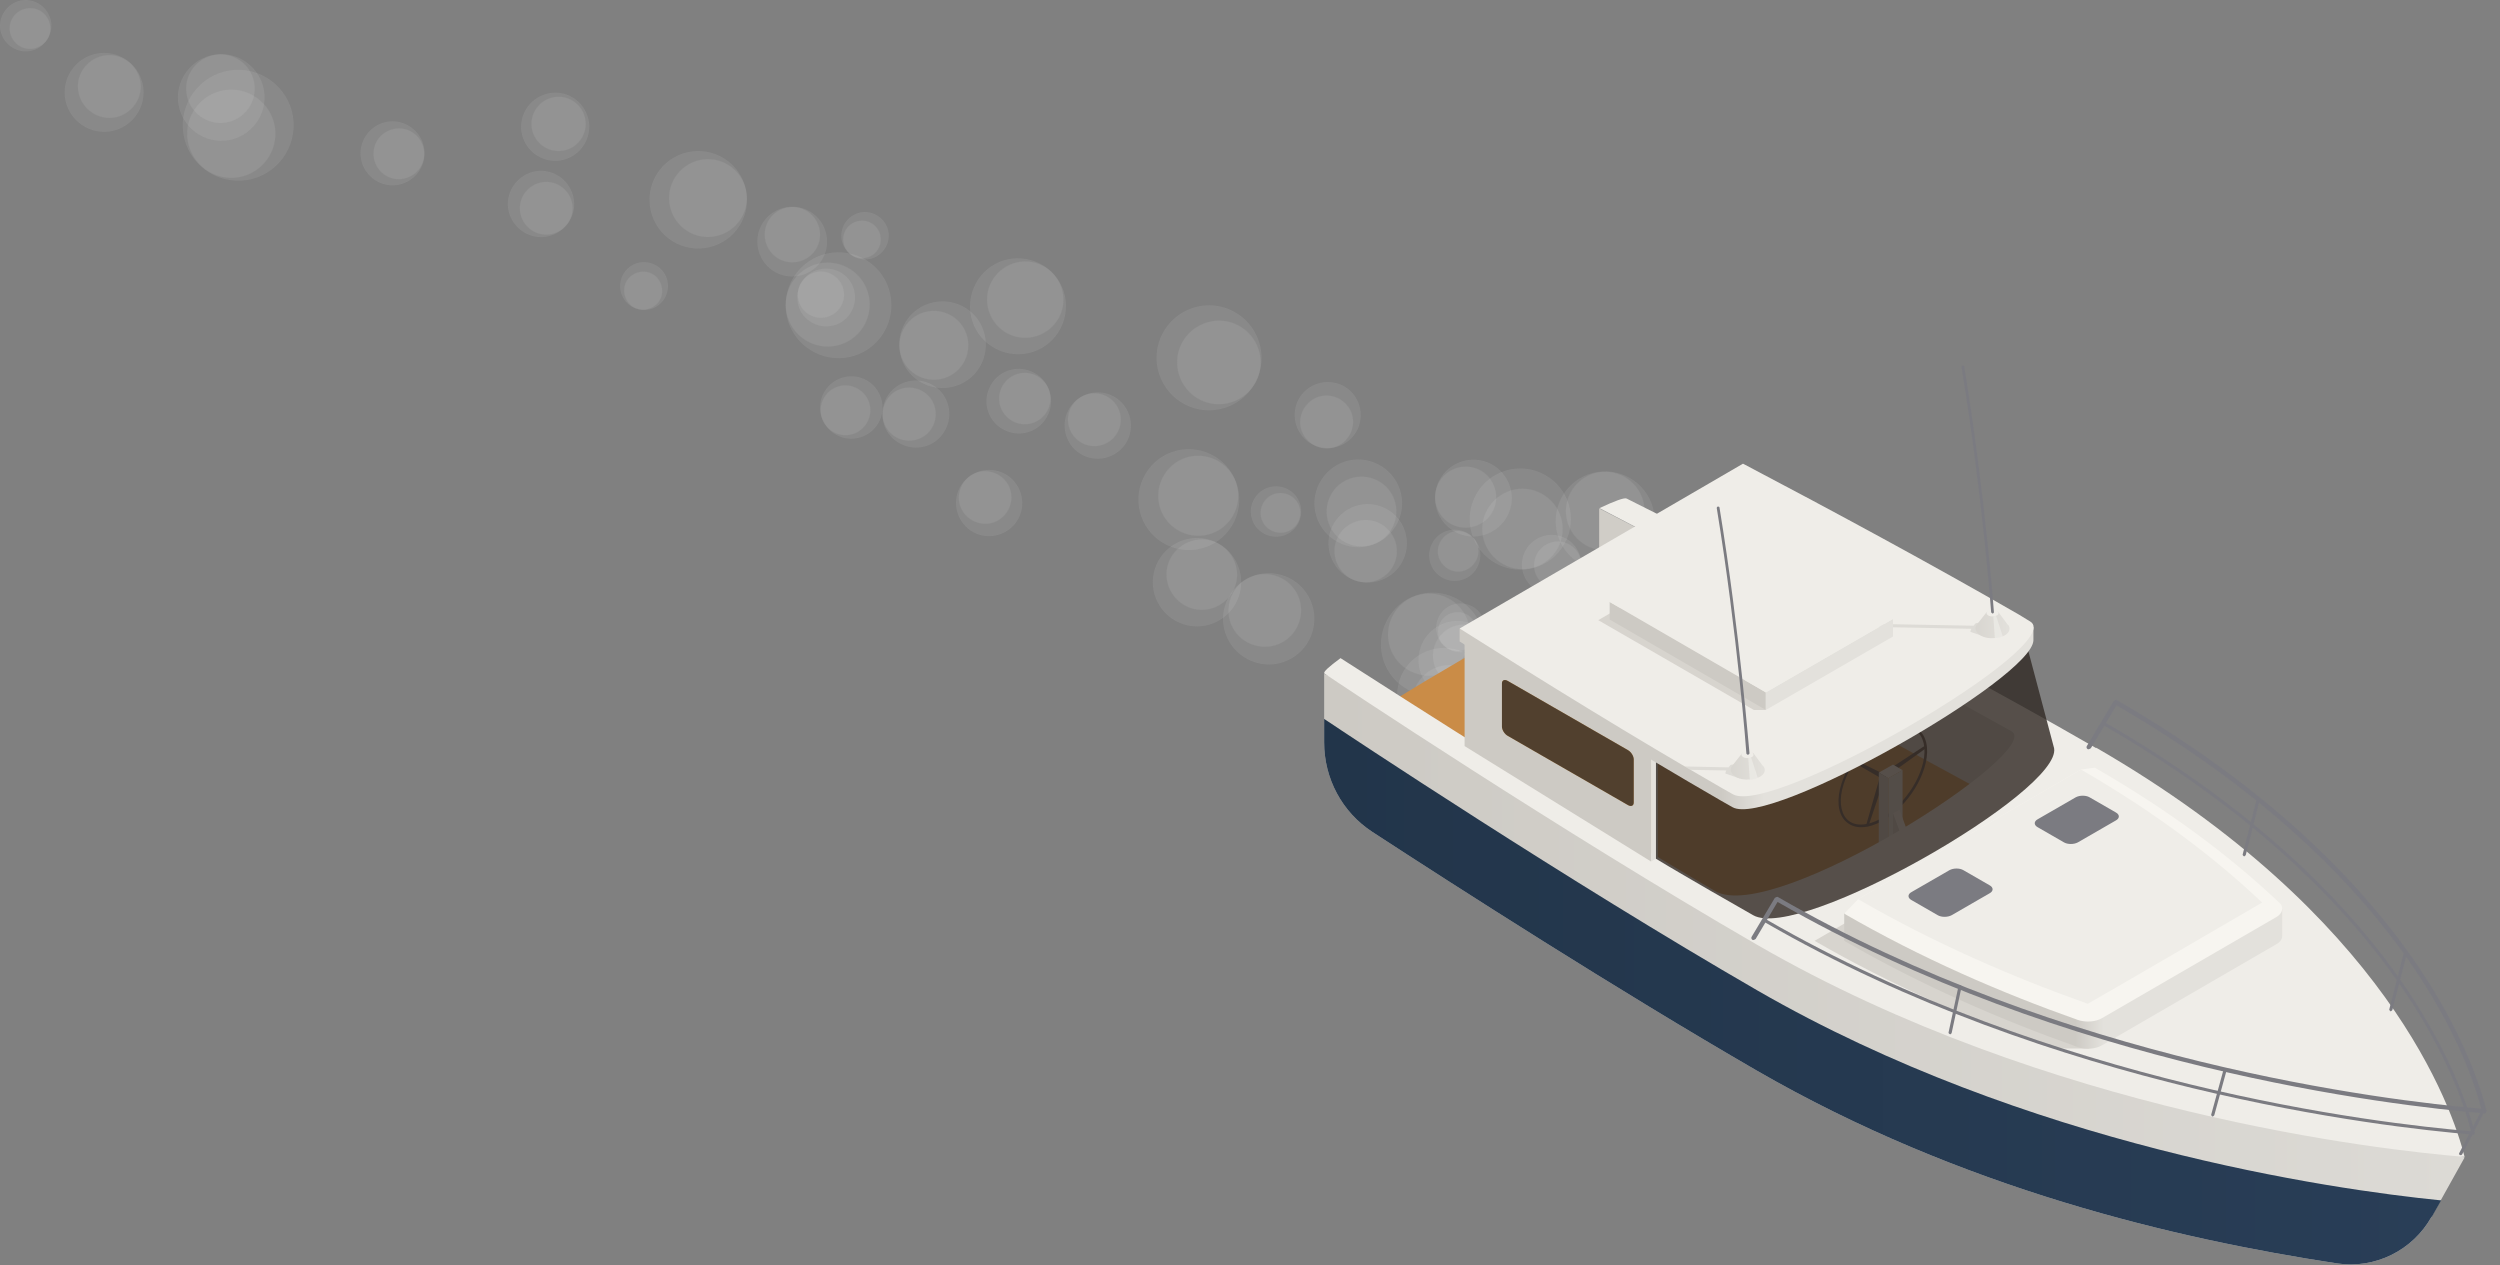 <svg width="81" height="41" viewBox="0 0 81 41" fill="none" xmlns="http://www.w3.org/2000/svg">
<rect x="0" y="0" width="81" height="41" fill="#808080" stroke="none"/>
<g opacity="0.3">
<path opacity="0.3" d="M55.913 29.423C55.463 29.353 55.163 28.923 55.233 28.473C55.303 28.023 55.733 27.723 56.183 27.793C56.633 27.863 56.933 28.293 56.863 28.743C56.793 29.193 56.363 29.493 55.913 29.423Z" fill="#EDEDED"/>
<path opacity="0.3" d="M56.063 29.153C55.703 29.093 55.463 28.753 55.523 28.403C55.583 28.043 55.923 27.803 56.273 27.863C56.623 27.923 56.873 28.263 56.813 28.613C56.753 28.963 56.413 29.213 56.063 29.153Z" fill="white"/>
</g>
<g opacity="0.3">
<path opacity="0.3" d="M54.073 24.293C54.193 24.853 53.823 25.403 53.263 25.523C52.703 25.643 52.153 25.273 52.033 24.713C51.913 24.153 52.283 23.603 52.843 23.483C53.403 23.363 53.953 23.733 54.073 24.293Z" fill="#EDEDED"/>
<path opacity="0.3" d="M53.683 24.223C53.773 24.673 53.483 25.113 53.043 25.203C52.593 25.293 52.153 25.003 52.063 24.563C51.973 24.113 52.263 23.673 52.703 23.583C53.153 23.493 53.593 23.783 53.683 24.223Z" fill="white"/>
</g>
<g opacity="0.3">
<path opacity="0.3" d="M53.453 22.553C52.733 23.183 51.643 23.113 51.013 22.393C50.383 21.673 50.453 20.583 51.173 19.953C51.893 19.323 52.983 19.393 53.613 20.113C54.243 20.833 54.173 21.923 53.453 22.553Z" fill="#EDEDED"/>
<path opacity="0.3" d="M53.233 21.943C52.663 22.443 51.793 22.383 51.293 21.813C50.793 21.243 50.853 20.373 51.423 19.873C51.993 19.373 52.863 19.433 53.363 20.003C53.863 20.573 53.803 21.443 53.233 21.943Z" fill="white"/>
</g>
<g opacity="0.3">
<path opacity="0.3" d="M45.303 22.193C45.473 21.373 46.283 20.853 47.103 21.023C47.923 21.193 48.443 22.003 48.273 22.823C48.103 23.643 47.293 24.163 46.473 23.993C45.653 23.823 45.133 23.013 45.303 22.193Z" fill="#EDEDED"/>
<path opacity="0.3" d="M45.783 22.503C45.923 21.853 46.563 21.433 47.213 21.573C47.863 21.713 48.283 22.353 48.143 23.003C48.003 23.653 47.363 24.073 46.713 23.933C46.063 23.793 45.643 23.153 45.783 22.503Z" fill="white"/>
</g>
<g opacity="0.3">
<path opacity="0.3" d="M42.483 20.593C42.183 21.353 41.323 21.733 40.563 21.423C39.803 21.123 39.423 20.263 39.733 19.503C40.043 18.743 40.893 18.373 41.653 18.673C42.413 18.973 42.783 19.833 42.483 20.593Z" fill="#EDEDED"/>
<path opacity="0.3" d="M42.073 20.213C41.833 20.823 41.153 21.113 40.543 20.873C39.933 20.633 39.643 19.953 39.883 19.343C40.123 18.733 40.803 18.443 41.413 18.683C42.023 18.923 42.313 19.603 42.073 20.213Z" fill="white"/>
</g>
<g opacity="0.3">
<path opacity="0.3" d="M39.043 20.273C38.263 20.413 37.523 19.903 37.373 19.123C37.233 18.343 37.743 17.603 38.523 17.453C39.303 17.313 40.043 17.823 40.193 18.603C40.333 19.383 39.823 20.123 39.043 20.273Z" fill="#EDEDED"/>
<path opacity="0.3" d="M39.143 19.743C38.523 19.853 37.933 19.443 37.813 18.823C37.693 18.203 38.113 17.613 38.733 17.493C39.353 17.373 39.943 17.793 40.063 18.413C40.183 19.033 39.763 19.623 39.143 19.743Z" fill="white"/>
</g>
<g opacity="0.3">
<path opacity="0.3" d="M37.813 17.663C37.003 17.273 36.653 16.303 37.043 15.483C37.433 14.663 38.403 14.323 39.223 14.713C40.033 15.103 40.383 16.073 39.993 16.893C39.603 17.703 38.633 18.053 37.813 17.663Z" fill="#EDEDED"/>
<path opacity="0.3" d="M38.263 17.233C37.613 16.923 37.343 16.153 37.653 15.503C37.963 14.853 38.733 14.583 39.383 14.893C40.033 15.203 40.303 15.973 39.993 16.623C39.683 17.273 38.913 17.543 38.263 17.233Z" fill="white"/>
</g>
<g opacity="0.3">
<path opacity="0.3" d="M20.483 8.593C20.853 8.383 21.333 8.513 21.543 8.883C21.753 9.253 21.623 9.733 21.253 9.943C20.883 10.153 20.403 10.023 20.193 9.653C19.983 9.283 20.113 8.803 20.483 8.593Z" fill="#EDEDED"/>
<path opacity="0.3" d="M20.533 8.883C20.833 8.713 21.213 8.813 21.373 9.113C21.543 9.413 21.443 9.793 21.143 9.953C20.843 10.123 20.463 10.023 20.303 9.723C20.133 9.423 20.233 9.043 20.533 8.883Z" fill="white"/>
</g>
<g opacity="0.3">
<path opacity="0.3" d="M27.983 12.273C28.493 12.493 28.733 13.093 28.513 13.603C28.293 14.113 27.693 14.353 27.183 14.133C26.673 13.913 26.433 13.313 26.653 12.803C26.873 12.293 27.473 12.053 27.983 12.273Z" fill="#EDEDED"/>
<path opacity="0.3" d="M27.713 12.553C28.123 12.733 28.313 13.203 28.133 13.613C27.953 14.023 27.483 14.213 27.073 14.033C26.663 13.853 26.473 13.383 26.653 12.973C26.833 12.563 27.303 12.373 27.713 12.553Z" fill="white"/>
</g>
<g opacity="0.3">
<path opacity="0.3" d="M30.463 12.663C30.873 13.103 30.853 13.783 30.423 14.203C29.993 14.623 29.303 14.593 28.883 14.163C28.473 13.723 28.493 13.043 28.923 12.623C29.363 12.213 30.043 12.233 30.463 12.663Z" fill="#EDEDED"/>
<path opacity="0.3" d="M30.083 12.823C30.413 13.173 30.393 13.713 30.053 14.043C29.703 14.373 29.163 14.353 28.833 14.013C28.503 13.673 28.523 13.123 28.863 12.793C29.203 12.463 29.753 12.483 30.083 12.823Z" fill="white"/>
</g>
<g opacity="0.3">
<path opacity="0.3" d="M27.943 6.873C28.363 6.833 28.743 7.133 28.793 7.553C28.833 7.973 28.533 8.353 28.113 8.403C27.693 8.443 27.313 8.143 27.263 7.723C27.213 7.303 27.523 6.923 27.943 6.873Z" fill="#EDEDED"/>
<path opacity="0.3" d="M27.863 7.153C28.203 7.113 28.503 7.363 28.533 7.693C28.573 8.033 28.323 8.333 27.993 8.363C27.653 8.403 27.353 8.153 27.323 7.823C27.283 7.483 27.533 7.183 27.863 7.153Z" fill="white"/>
</g>
<g opacity="0.3">
<path opacity="0.3" d="M32.863 11.473C32.003 11.403 31.363 10.663 31.433 9.803C31.503 8.943 32.243 8.303 33.103 8.373C33.963 8.443 34.603 9.183 34.533 10.043C34.463 10.903 33.723 11.543 32.863 11.473Z" fill="#EDEDED"/>
<path opacity="0.3" d="M33.123 10.943C32.443 10.893 31.933 10.293 31.983 9.613C32.033 8.933 32.633 8.423 33.313 8.473C33.993 8.523 34.503 9.123 34.453 9.803C34.403 10.483 33.803 10.993 33.123 10.943Z" fill="white"/>
</g>
<g opacity="0.3">
<path opacity="0.3" d="M37.553 12.113C37.263 11.213 37.763 10.263 38.653 9.973C39.553 9.683 40.503 10.183 40.793 11.073C41.083 11.973 40.583 12.923 39.693 13.213C38.793 13.503 37.843 13.003 37.553 12.113Z" fill="#EDEDED"/>
<path opacity="0.3" d="M38.203 12.153C37.973 11.443 38.363 10.683 39.083 10.453C39.793 10.223 40.553 10.613 40.783 11.333C41.013 12.043 40.623 12.803 39.903 13.033C39.193 13.263 38.433 12.873 38.203 12.153Z" fill="white"/>
</g>
<g opacity="0.3">
<path opacity="0.3" d="M42.413 12.563C42.903 12.233 43.573 12.353 43.903 12.843C44.233 13.333 44.113 14.003 43.623 14.333C43.133 14.663 42.463 14.543 42.133 14.053C41.803 13.563 41.923 12.893 42.413 12.563Z" fill="#EDEDED"/>
<path opacity="0.3" d="M42.503 12.963C42.893 12.693 43.423 12.803 43.693 13.193C43.963 13.583 43.853 14.113 43.463 14.383C43.073 14.653 42.543 14.543 42.273 14.153C42.003 13.763 42.113 13.233 42.503 12.963Z" fill="white"/>
</g>
<g opacity="0.3">
<path opacity="0.3" d="M47.143 18.823C46.683 18.823 46.313 18.463 46.303 18.003C46.303 17.543 46.663 17.163 47.123 17.163C47.583 17.163 47.963 17.523 47.963 17.983C47.963 18.443 47.603 18.813 47.143 18.823Z" fill="#EDEDED"/>
<path opacity="0.3" d="M47.253 18.523C46.893 18.523 46.593 18.233 46.583 17.873C46.583 17.513 46.873 17.213 47.233 17.203C47.593 17.203 47.893 17.493 47.903 17.853C47.903 18.213 47.613 18.513 47.253 18.523Z" fill="white"/>
</g>
<g opacity="0.3">
<path opacity="0.3" d="M49.513 18.883C49.183 18.463 49.263 17.853 49.683 17.533C50.103 17.203 50.713 17.283 51.033 17.703C51.363 18.123 51.283 18.733 50.863 19.053C50.443 19.383 49.833 19.303 49.513 18.883Z" fill="#EDEDED"/>
<path opacity="0.3" d="M49.863 18.783C49.603 18.453 49.663 17.963 50.003 17.703C50.343 17.443 50.823 17.503 51.083 17.843C51.343 18.173 51.283 18.663 50.943 18.923C50.613 19.183 50.123 19.123 49.863 18.783Z" fill="white"/>
</g>
<g opacity="0.3">
<path opacity="0.3" d="M47.903 15.893C48.413 15.143 49.433 14.953 50.183 15.463C50.933 15.973 51.123 16.993 50.613 17.743C50.103 18.493 49.083 18.683 48.333 18.173C47.583 17.663 47.393 16.643 47.903 15.893Z" fill="#EDEDED"/>
<path opacity="0.3" d="M48.253 16.403C48.663 15.803 49.473 15.653 50.063 16.063C50.663 16.473 50.813 17.283 50.403 17.873C49.993 18.473 49.183 18.623 48.593 18.213C47.993 17.803 47.843 16.993 48.253 16.403Z" fill="white"/>
</g>
<g opacity="0.3">
<path opacity="0.3" d="M33.103 16.503C32.993 17.083 32.423 17.463 31.843 17.353C31.263 17.243 30.883 16.673 30.993 16.093C31.103 15.513 31.673 15.133 32.253 15.243C32.833 15.353 33.213 15.923 33.103 16.503Z" fill="#EDEDED"/>
<path opacity="0.3" d="M32.753 16.283C32.663 16.743 32.213 17.053 31.753 16.953C31.293 16.863 30.983 16.413 31.083 15.953C31.173 15.493 31.623 15.183 32.083 15.283C32.543 15.373 32.853 15.823 32.753 16.283Z" fill="white"/>
</g>
<g opacity="0.3">
<path opacity="0.3" d="M16.453 6.653C16.433 6.063 16.893 5.563 17.483 5.533C18.073 5.513 18.573 5.973 18.603 6.563C18.633 7.153 18.163 7.653 17.573 7.683C16.983 7.703 16.483 7.243 16.453 6.653Z" fill="#EDEDED"/>
<path opacity="0.3" d="M16.843 6.783C16.823 6.313 17.193 5.913 17.663 5.893C18.133 5.873 18.533 6.243 18.553 6.713C18.573 7.183 18.203 7.583 17.733 7.603C17.263 7.623 16.863 7.253 16.843 6.783Z" fill="white"/>
</g>
<g opacity="0.3">
<path opacity="0.3" d="M7.623 2.263C8.613 2.213 9.463 2.973 9.513 3.963C9.563 4.953 8.803 5.803 7.813 5.853C6.823 5.903 5.973 5.143 5.923 4.153C5.873 3.163 6.633 2.313 7.623 2.263Z" fill="#EDEDED"/>
<path opacity="0.3" d="M7.413 2.903C8.203 2.863 8.873 3.463 8.923 4.253C8.963 5.043 8.363 5.713 7.573 5.763C6.783 5.803 6.113 5.203 6.063 4.413C6.023 3.623 6.623 2.953 7.413 2.903Z" fill="white"/>
</g>
<g opacity="0.3">
<path opacity="0.3" d="M3.383 4.273C2.673 4.273 2.103 3.713 2.093 3.003C2.093 2.293 2.653 1.723 3.363 1.713C4.073 1.713 4.643 2.273 4.653 2.983C4.653 3.693 4.093 4.263 3.383 4.273Z" fill="#EDEDED"/>
<path opacity="0.3" d="M3.553 3.823C2.993 3.823 2.533 3.373 2.523 2.813C2.513 2.253 2.973 1.793 3.533 1.783C4.093 1.783 4.553 2.233 4.563 2.793C4.563 3.353 4.113 3.813 3.553 3.823Z" fill="white"/>
</g>
<g opacity="0.3">
<path opacity="0.3" d="M56.603 25.933C56.783 26.353 56.603 26.833 56.173 27.013C55.753 27.193 55.273 27.013 55.093 26.583C54.913 26.163 55.093 25.683 55.523 25.503C55.953 25.323 56.423 25.503 56.603 25.933Z" fill="#EDEDED"/>
<path opacity="0.3" d="M56.293 25.943C56.433 26.273 56.293 26.663 55.953 26.803C55.623 26.943 55.233 26.803 55.093 26.463C54.953 26.133 55.093 25.743 55.433 25.603C55.763 25.463 56.153 25.603 56.293 25.943Z" fill="white"/>
</g>
<g opacity="0.3">
<path opacity="0.3" d="M52.953 22.653C53.473 22.893 53.703 23.513 53.453 24.033C53.213 24.553 52.593 24.783 52.073 24.533C51.553 24.293 51.323 23.673 51.573 23.153C51.813 22.633 52.433 22.403 52.953 22.653Z" fill="#EDEDED"/>
<path opacity="0.3" d="M52.663 22.933C53.073 23.123 53.253 23.623 53.063 24.033C52.873 24.443 52.373 24.623 51.963 24.433C51.553 24.243 51.373 23.743 51.563 23.333C51.753 22.923 52.253 22.743 52.663 22.933Z" fill="white"/>
</g>
<g opacity="0.3">
<path opacity="0.3" d="M47.263 19.553C47.703 19.523 48.083 19.843 48.113 20.283C48.143 20.723 47.823 21.103 47.383 21.133C46.943 21.163 46.563 20.843 46.533 20.403C46.503 19.963 46.823 19.583 47.263 19.553Z" fill="#EDEDED"/>
<path opacity="0.3" d="M47.173 19.833C47.523 19.803 47.823 20.063 47.853 20.413C47.883 20.763 47.623 21.063 47.273 21.093C46.923 21.123 46.623 20.863 46.593 20.513C46.563 20.163 46.823 19.863 47.173 19.833Z" fill="white"/>
</g>
<g opacity="0.3">
<path opacity="0.3" d="M43.673 16.503C44.283 16.153 45.053 16.353 45.413 16.963C45.763 17.573 45.563 18.343 44.953 18.703C44.343 19.053 43.573 18.853 43.213 18.243C42.863 17.633 43.063 16.863 43.673 16.503Z" fill="#EDEDED"/>
<path opacity="0.3" d="M43.743 16.983C44.223 16.703 44.843 16.863 45.123 17.353C45.403 17.833 45.243 18.453 44.753 18.733C44.273 19.013 43.653 18.853 43.373 18.363C43.093 17.883 43.253 17.263 43.743 16.983Z" fill="white"/>
</g>
<g opacity="0.3">
<path opacity="0.3" d="M40.603 16.923C40.413 16.513 40.583 16.033 40.993 15.833C41.403 15.643 41.883 15.813 42.083 16.223C42.273 16.633 42.103 17.113 41.693 17.313C41.283 17.503 40.803 17.333 40.603 16.923Z" fill="#EDEDED"/>
<path opacity="0.3" d="M40.903 16.893C40.753 16.573 40.893 16.183 41.213 16.033C41.533 15.883 41.923 16.023 42.073 16.343C42.223 16.663 42.083 17.053 41.763 17.203C41.443 17.353 41.053 17.213 40.903 16.893Z" fill="white"/>
</g>
<g opacity="0.3">
<path opacity="0.3" d="M42.743 15.663C43.103 14.963 43.953 14.683 44.653 15.043C45.353 15.403 45.633 16.253 45.273 16.953C44.913 17.653 44.063 17.933 43.363 17.573C42.663 17.213 42.383 16.363 42.743 15.663Z" fill="#EDEDED"/>
<path opacity="0.3" d="M43.103 16.063C43.383 15.503 44.063 15.283 44.623 15.563C45.183 15.843 45.403 16.523 45.123 17.083C44.843 17.643 44.163 17.863 43.603 17.583C43.043 17.303 42.823 16.623 43.103 16.063Z" fill="white"/>
</g>
<g opacity="0.3">
<path opacity="0.3" d="M36.603 14.083C36.443 14.653 35.843 14.983 35.273 14.823C34.703 14.663 34.373 14.063 34.533 13.493C34.693 12.923 35.293 12.593 35.863 12.753C36.433 12.913 36.763 13.513 36.603 14.083Z" fill="#EDEDED"/>
<path opacity="0.3" d="M36.283 13.833C36.153 14.283 35.683 14.553 35.223 14.423C34.773 14.293 34.503 13.823 34.633 13.363C34.763 12.913 35.233 12.643 35.693 12.773C36.143 12.903 36.413 13.373 36.283 13.833Z" fill="white"/>
</g>
<g opacity="0.3">
<path opacity="0.3" d="M32.583 13.953C32.053 13.723 31.813 13.103 32.053 12.573C32.283 12.043 32.903 11.803 33.433 12.043C33.963 12.273 34.203 12.893 33.963 13.423C33.733 13.953 33.113 14.193 32.583 13.953Z" fill="#EDEDED"/>
<path opacity="0.3" d="M32.863 13.673C32.443 13.483 32.253 12.993 32.443 12.573C32.633 12.153 33.123 11.963 33.543 12.153C33.963 12.343 34.153 12.833 33.963 13.253C33.773 13.673 33.283 13.863 32.863 13.673Z" fill="white"/>
</g>
<g opacity="0.3">
<path opacity="0.3" d="M31.503 10.143C32.063 10.673 32.093 11.563 31.563 12.133C31.033 12.693 30.143 12.723 29.573 12.193C29.013 11.663 28.983 10.773 29.513 10.203C30.043 9.643 30.933 9.613 31.503 10.143Z" fill="#EDEDED"/>
<path opacity="0.3" d="M31.023 10.373C31.473 10.793 31.493 11.503 31.073 11.953C30.653 12.403 29.943 12.423 29.493 12.003C29.043 11.583 29.023 10.873 29.443 10.423C29.863 9.973 30.573 9.953 31.023 10.373Z" fill="white"/>
</g>
<g opacity="0.3">
<path opacity="0.3" d="M28.473 8.773C29.083 9.493 29.003 10.573 28.283 11.193C27.563 11.813 26.483 11.723 25.863 11.003C25.253 10.283 25.333 9.203 26.053 8.583C26.773 7.973 27.853 8.053 28.473 8.773Z" fill="#EDEDED"/>
<path opacity="0.3" d="M27.853 8.983C28.343 9.553 28.273 10.413 27.703 10.903C27.133 11.393 26.273 11.323 25.783 10.753C25.293 10.183 25.363 9.323 25.933 8.833C26.503 8.343 27.363 8.413 27.853 8.983Z" fill="white"/>
</g>
<g opacity="0.3">
<path opacity="0.3" d="M27.673 9.393C27.803 9.893 27.513 10.413 27.013 10.543C26.513 10.673 25.993 10.383 25.863 9.883C25.733 9.383 26.023 8.863 26.523 8.733C27.023 8.603 27.543 8.893 27.673 9.393Z" fill="#EDEDED"/>
<path opacity="0.3" d="M27.323 9.353C27.433 9.753 27.193 10.163 26.793 10.273C26.393 10.383 25.983 10.143 25.873 9.743C25.763 9.343 26.003 8.933 26.403 8.823C26.803 8.713 27.213 8.953 27.323 9.353Z" fill="white"/>
</g>
<g opacity="0.3">
<path opacity="0.3" d="M47.913 21.633C47.493 22.463 46.493 22.793 45.663 22.373C44.833 21.953 44.503 20.953 44.923 20.123C45.343 19.293 46.343 18.963 47.173 19.383C48.003 19.803 48.333 20.803 47.913 21.633Z" fill="#EDEDED"/>
<path opacity="0.3" d="M47.493 21.163C47.163 21.823 46.363 22.083 45.703 21.753C45.043 21.423 44.783 20.623 45.113 19.963C45.443 19.303 46.243 19.043 46.903 19.373C47.563 19.703 47.823 20.503 47.493 21.163Z" fill="white"/>
</g>
<g opacity="0.3">
<path opacity="0.3" d="M46.933 22.613C46.253 22.453 45.833 21.773 45.993 21.093C46.153 20.413 46.833 19.993 47.513 20.153C48.193 20.313 48.613 20.993 48.453 21.673C48.293 22.353 47.613 22.773 46.933 22.613Z" fill="#EDEDED"/>
<path opacity="0.3" d="M47.203 22.223C46.663 22.093 46.323 21.553 46.453 21.013C46.583 20.473 47.123 20.133 47.663 20.263C48.203 20.393 48.543 20.933 48.413 21.473C48.283 22.013 47.743 22.353 47.203 22.223Z" fill="white"/>
</g>
<g opacity="0.3">
<path opacity="0.3" d="M53.183 24.463C53.823 24.763 54.093 25.533 53.793 26.173C53.493 26.813 52.723 27.083 52.083 26.783C51.443 26.483 51.173 25.713 51.473 25.073C51.773 24.433 52.543 24.163 53.183 24.463Z" fill="#EDEDED"/>
<path opacity="0.3" d="M52.823 24.803C53.333 25.043 53.543 25.653 53.303 26.163C53.063 26.673 52.453 26.883 51.943 26.643C51.433 26.403 51.223 25.793 51.463 25.283C51.703 24.773 52.313 24.563 52.823 24.803Z" fill="white"/>
</g>
<g opacity="0.3">
<path opacity="0.3" d="M55.833 25.813C56.563 26.263 56.783 27.213 56.333 27.943C55.883 28.673 54.933 28.893 54.203 28.443C53.473 27.993 53.253 27.043 53.703 26.313C54.153 25.583 55.103 25.363 55.833 25.813Z" fill="#EDEDED"/>
<path opacity="0.3" d="M55.373 26.163C55.953 26.523 56.123 27.283 55.773 27.853C55.413 28.433 54.653 28.603 54.083 28.253C53.503 27.893 53.333 27.133 53.683 26.563C54.043 25.983 54.803 25.813 55.373 26.163Z" fill="white"/>
</g>
<g opacity="0.3">
<path opacity="0.3" d="M54.373 24.863C53.783 24.733 53.423 24.153 53.553 23.563C53.683 22.973 54.263 22.613 54.853 22.743C55.443 22.873 55.803 23.453 55.673 24.043C55.543 24.633 54.963 24.993 54.373 24.863Z" fill="#EDEDED"/>
<path opacity="0.3" d="M54.593 24.523C54.123 24.423 53.833 23.953 53.933 23.493C54.033 23.023 54.503 22.733 54.963 22.843C55.433 22.943 55.723 23.413 55.613 23.873C55.503 24.333 55.043 24.633 54.583 24.523H54.593Z" fill="white"/>
</g>
<g opacity="0.3">
<path opacity="0.3" d="M48.763 15.433C49.153 16.003 49.013 16.773 48.443 17.163C47.873 17.553 47.103 17.413 46.713 16.843C46.323 16.273 46.463 15.503 47.033 15.113C47.603 14.723 48.373 14.863 48.763 15.433Z" fill="#EDEDED"/>
<path opacity="0.3" d="M48.303 15.543C48.613 15.993 48.503 16.613 48.053 16.923C47.603 17.233 46.983 17.123 46.673 16.673C46.363 16.223 46.473 15.603 46.923 15.293C47.373 14.983 47.993 15.093 48.303 15.543Z" fill="white"/>
</g>
<g opacity="0.3">
<path opacity="0.3" d="M53.113 18.043C52.473 18.653 51.453 18.623 50.843 17.983C50.233 17.343 50.263 16.323 50.903 15.713C51.543 15.103 52.563 15.133 53.173 15.773C53.783 16.413 53.753 17.433 53.113 18.043Z" fill="#EDEDED"/>
<path opacity="0.3" d="M52.883 17.483C52.373 17.973 51.563 17.943 51.083 17.433C50.593 16.923 50.623 16.113 51.133 15.633C51.643 15.143 52.453 15.173 52.933 15.683C53.423 16.193 53.393 17.003 52.883 17.483Z" fill="white"/>
</g>
<g opacity="0.3">
<path opacity="0.3" d="M26.453 8.643C26.003 9.073 25.283 9.063 24.853 8.613C24.423 8.163 24.433 7.443 24.883 7.013C25.333 6.583 26.053 6.593 26.483 7.043C26.913 7.493 26.903 8.213 26.453 8.643Z" fill="#EDEDED"/>
<path opacity="0.3" d="M26.293 8.253C25.933 8.593 25.363 8.583 25.023 8.223C24.683 7.863 24.693 7.293 25.053 6.953C25.413 6.613 25.983 6.623 26.323 6.983C26.663 7.343 26.653 7.913 26.293 8.253Z" fill="white"/>
</g>
<g opacity="0.3">
<path opacity="0.3" d="M21.653 7.723C20.963 7.183 20.843 6.193 21.373 5.503C21.913 4.813 22.903 4.693 23.593 5.223C24.283 5.763 24.403 6.753 23.873 7.443C23.333 8.133 22.343 8.253 21.653 7.723Z" fill="#EDEDED"/>
<path opacity="0.3" d="M22.163 7.413C21.613 6.983 21.513 6.193 21.943 5.643C22.373 5.093 23.163 4.993 23.713 5.423C24.263 5.853 24.363 6.643 23.933 7.193C23.503 7.743 22.713 7.843 22.163 7.413Z" fill="white"/>
</g>
<g opacity="0.3">
<path opacity="0.3" d="M18.033 5.213C17.423 5.233 16.913 4.763 16.883 4.153C16.863 3.543 17.333 3.033 17.943 3.003C18.553 2.973 19.063 3.453 19.093 4.063C19.113 4.673 18.643 5.183 18.033 5.213Z" fill="#EDEDED"/>
<path opacity="0.3" d="M18.401 4.841C18.857 4.673 19.092 4.168 18.924 3.711C18.757 3.255 18.251 3.021 17.795 3.188C17.339 3.356 17.105 3.861 17.272 4.318C17.439 4.774 17.945 5.008 18.401 4.841Z" fill="white"/>
</g>
<g opacity="0.3">
<path opacity="0.3" d="M11.923 5.633C11.553 5.193 11.613 4.543 12.053 4.173C12.493 3.803 13.143 3.863 13.513 4.303C13.883 4.743 13.823 5.393 13.383 5.763C12.943 6.133 12.293 6.073 11.923 5.633Z" fill="#EDEDED"/>
<path opacity="0.3" d="M12.293 5.513C12.003 5.163 12.043 4.643 12.393 4.353C12.743 4.063 13.263 4.103 13.553 4.453C13.843 4.803 13.803 5.323 13.453 5.613C13.103 5.903 12.583 5.863 12.293 5.513Z" fill="white"/>
</g>
<g opacity="0.3">
<path opacity="0.3" d="M8.213 4.093C7.693 4.673 6.813 4.723 6.233 4.203C5.653 3.683 5.603 2.803 6.123 2.223C6.643 1.643 7.523 1.593 8.103 2.113C8.683 2.633 8.733 3.513 8.213 4.093Z" fill="#EDEDED"/>
<path opacity="0.3" d="M7.973 3.613C7.563 4.073 6.863 4.113 6.403 3.703C5.943 3.293 5.903 2.593 6.313 2.133C6.723 1.673 7.423 1.633 7.883 2.043C8.343 2.453 8.383 3.153 7.973 3.613Z" fill="white"/>
</g>
<g opacity="0.3">
<path opacity="0.3" d="M0.013 0.983C-0.067 0.533 0.233 0.103 0.683 0.013C1.133 -0.067 1.563 0.233 1.653 0.683C1.733 1.133 1.433 1.563 0.983 1.653C0.533 1.733 0.103 1.433 0.013 0.983Z" fill="#EDEDED"/>
<path opacity="0.3" d="M0.323 1.043C0.253 0.683 0.493 0.343 0.853 0.273C1.213 0.203 1.553 0.443 1.623 0.803C1.693 1.163 1.453 1.503 1.093 1.573C0.733 1.643 0.393 1.403 0.323 1.043Z" fill="white"/>
</g>
<path d="M42.913 21.833C42.913 21.833 42.903 21.823 42.903 21.813V24.053C42.903 25.223 43.483 26.313 44.463 26.953C47.193 28.733 52.383 32.063 56.913 34.683C63.563 38.523 70.523 40.143 75.713 40.933C76.953 41.123 78.173 40.513 78.783 39.423L79.853 37.503L42.903 21.833H42.913Z" fill="url(#paint0_linear_169_3)"/>
<path d="M67.923 26.723C74.323 30.413 77.353 34.473 78.763 37.193C67.663 35.453 58.853 33.113 45.073 22.743C47.873 21.003 52.423 18.463 52.703 18.633C53.143 18.853 61.573 23.053 67.923 26.723V26.723Z" fill="#CA8C47"/>
<path d="M56.413 18.883C54.443 17.843 52.713 16.933 51.813 16.473V18.953C52.713 19.423 54.443 20.323 56.413 21.363C58.273 22.343 62.473 24.683 64.263 25.643L65.893 23.753C64.103 22.793 58.273 19.863 56.413 18.883Z" fill="#D0CDC7"/>
<path d="M60.303 26.803C60.083 26.803 59.903 26.723 59.773 26.583C59.543 26.333 59.503 25.893 59.663 25.393C59.943 24.503 60.763 23.663 61.493 23.513C61.803 23.453 62.063 23.523 62.233 23.713C62.463 23.963 62.503 24.403 62.343 24.903C62.063 25.793 61.243 26.633 60.513 26.783C60.443 26.793 60.373 26.803 60.303 26.803ZM61.703 23.573C61.643 23.573 61.573 23.573 61.503 23.593C60.793 23.733 60.003 24.553 59.733 25.413C59.583 25.883 59.623 26.293 59.823 26.523C59.973 26.693 60.203 26.753 60.493 26.693C61.203 26.553 61.993 25.733 62.263 24.873C62.413 24.403 62.373 23.993 62.173 23.763C62.053 23.633 61.893 23.573 61.703 23.573V23.573Z" fill="#51433D"/>
<path d="M60.973 25.073L62.363 24.163L62.413 24.233L61.063 25.203L60.973 25.073Z" fill="#51433D"/>
<path d="M60.083 24.613L61.023 25.073L60.943 25.213L60.043 24.693L60.083 24.613Z" fill="#51433D"/>
<path d="M61.073 25.173L60.543 26.753L60.463 26.733L60.923 25.123L61.073 25.173Z" fill="#51433D"/>
<path d="M61.183 28.553L60.873 28.383V25.033L61.183 25.213V28.553Z" fill="#D0CDC7"/>
<path d="M61.643 28.293L61.183 28.553V25.213L61.643 24.953V28.293Z" fill="#E3E1DC"/>
<path d="M61.183 25.213L60.873 25.033L61.333 24.773L61.643 24.953L61.183 25.213Z" fill="#EFEDE8"/>
<path d="M61.333 26.353L61.543 26.233L62.523 28.903L62.313 29.023L61.333 26.353Z" fill="#EFEDE8"/>
<path d="M61.333 26.353L62.313 29.023L61.333 28.463V26.353Z" fill="#D0CDC7"/>
<path d="M67.923 24.243C61.563 20.573 53.143 16.373 52.703 16.153C52.633 16.113 52.313 16.233 51.823 16.463C52.723 16.933 54.453 17.833 56.423 18.873C58.283 19.853 62.843 22.413 65.173 23.693C66.273 24.323 57.483 29.973 55.573 28.873C51.883 26.733 45.173 22.443 43.433 21.323C43.053 21.603 42.853 21.783 42.913 21.823C43.293 22.083 50.583 26.943 56.933 30.613C66.373 36.063 77.143 37.263 79.853 37.483C79.463 35.913 77.343 29.673 67.913 24.223L67.923 24.243Z" fill="#EFEDE8"/>
<path d="M78.793 39.423L79.093 38.893C75.493 38.533 65.653 37.113 56.943 32.093C50.793 28.543 43.693 23.823 42.903 23.293V24.053C42.903 25.223 43.483 26.313 44.463 26.953C47.193 28.733 52.383 32.063 56.913 34.683C63.563 38.523 70.523 40.143 75.713 40.933C76.953 41.123 78.173 40.513 78.783 39.423H78.793Z" fill="url(#paint1_linear_169_3)"/>
<path opacity="0.7" d="M72.893 30.133C71.373 28.693 69.423 27.203 66.923 25.763L58.793 30.483C61.283 31.923 63.863 33.043 66.353 33.923C66.483 33.963 66.623 33.983 66.763 33.973H67.673L72.783 30.593C72.993 30.473 73.033 30.273 72.883 30.133H72.893Z" fill="#CDCAC4"/>
<path d="M59.753 29.593V30.483C62.243 31.923 64.823 33.043 67.313 33.923C67.573 34.013 67.903 33.993 68.113 33.863L73.753 30.593C73.883 30.523 73.943 30.423 73.943 30.323V29.433L59.753 29.593V29.593Z" fill="url(#paint2_linear_169_3)"/>
<path d="M73.843 29.243C72.323 27.803 70.373 26.313 67.873 24.873L67.423 24.933L60.203 29.133L59.753 29.603C62.243 31.043 64.823 32.163 67.313 33.043C67.573 33.133 67.903 33.113 68.113 32.983L73.753 29.713C73.963 29.593 74.003 29.393 73.853 29.243H73.843Z" fill="#F7F5F0"/>
<path d="M67.423 24.933L60.203 29.133C62.653 30.553 65.193 31.653 67.643 32.523C67.663 32.523 73.293 29.243 73.293 29.243C71.793 27.823 69.883 26.353 67.423 24.933V24.933Z" fill="#EFEDE8"/>
<path d="M53.493 27.913L47.453 24.173V20.403L53.493 24.143V27.913Z" fill="#CDCAC4"/>
<path d="M53.713 27.783L53.493 27.913V24.143L53.713 24.013V27.783Z" fill="#E3E1DC"/>
<path opacity="0.8" d="M53.653 24.273V27.823C54.243 28.183 54.843 28.523 55.423 28.863C55.543 28.933 56.683 29.583 56.803 29.653C58.313 30.523 66.803 25.633 66.553 24.243L65.553 20.473L53.663 24.263L53.653 24.273Z" fill="#302924"/>
<path d="M47.293 20.363V20.783C49.943 22.463 52.973 24.333 55.763 25.943C55.883 26.013 56.013 26.083 56.133 26.153C57.333 26.843 65.873 21.963 65.883 20.743V20.323L47.283 20.363H47.293Z" fill="url(#paint3_linear_169_3)"/>
<path d="M65.773 20.133C65.653 20.063 65.533 19.983 65.413 19.913C62.623 18.303 59.383 16.553 56.473 15.023L47.293 20.363C49.943 22.043 52.973 23.913 55.773 25.523C55.893 25.593 56.023 25.663 56.143 25.733C57.423 26.473 67.053 20.873 65.773 20.133Z" fill="#EFEDE8"/>
<path d="M52.743 26.083L48.853 23.843C48.743 23.783 48.663 23.643 48.663 23.543V22.143C48.663 22.033 48.753 22.003 48.853 22.063L52.743 24.303C52.853 24.363 52.933 24.503 52.933 24.603V26.003C52.933 26.113 52.843 26.143 52.743 26.083Z" fill="#D7A15A"/>
<path opacity="0.8" d="M52.743 26.083L48.853 23.843C48.743 23.783 48.663 23.643 48.663 23.543V22.143C48.663 22.033 48.753 22.003 48.853 22.063L52.743 24.303C52.853 24.363 52.933 24.503 52.933 24.603V26.003C52.933 26.113 52.843 26.143 52.743 26.083Z" fill="#302924"/>
<path d="M80.493 36.073C77.473 35.823 66.933 34.593 57.593 29.223L56.883 30.423C56.883 30.423 56.813 30.473 56.783 30.453C56.743 30.433 56.733 30.383 56.753 30.353L57.503 29.093C57.503 29.093 57.573 29.043 57.603 29.063C66.823 34.393 77.243 35.653 80.393 35.923C79.903 34.063 77.683 28.123 68.573 22.853L67.743 24.243C67.743 24.243 67.673 24.293 67.643 24.273C67.603 24.253 67.593 24.203 67.613 24.173L68.483 22.713C68.483 22.713 68.553 22.663 68.583 22.683C77.963 28.093 80.123 34.233 80.563 35.983C80.563 36.003 80.563 36.033 80.543 36.053C80.533 36.073 80.503 36.083 80.483 36.083L80.493 36.073Z" fill="#7B7B81"/>
<path d="M80.133 36.763C77.113 36.513 66.533 35.283 57.183 29.883C57.163 29.873 57.153 29.833 57.163 29.813C57.173 29.793 57.213 29.783 57.233 29.793C66.493 35.143 76.953 36.393 80.063 36.653C79.593 34.823 77.373 28.823 68.163 23.503C68.143 23.493 68.133 23.453 68.143 23.433C68.153 23.413 68.193 23.403 68.213 23.413C77.583 28.823 79.743 34.953 80.183 36.703C80.183 36.723 80.183 36.733 80.173 36.753C80.163 36.763 80.153 36.773 80.133 36.773V36.763Z" fill="#7B7B81"/>
<path d="M79.723 37.423H79.703C79.673 37.413 79.663 37.373 79.683 37.353L80.413 35.953C80.413 35.953 80.463 35.923 80.483 35.933C80.513 35.943 80.523 35.983 80.503 36.003L79.773 37.403C79.773 37.403 79.743 37.433 79.723 37.433V37.423Z" fill="#7B7B81"/>
<path d="M71.693 36.183C71.693 36.183 71.633 36.143 71.643 36.113L72.043 34.653C72.043 34.653 72.083 34.613 72.103 34.613C72.133 34.613 72.143 34.653 72.143 34.673L71.743 36.133C71.743 36.133 71.713 36.173 71.693 36.173V36.183Z" fill="#7B7B81"/>
<path d="M77.463 32.773C77.463 32.773 77.403 32.733 77.413 32.703L77.883 30.873C77.883 30.873 77.923 30.823 77.943 30.833C77.973 30.833 77.983 30.873 77.983 30.893L77.513 32.723C77.513 32.723 77.483 32.763 77.463 32.763V32.773Z" fill="#7B7B81"/>
<path d="M63.183 33.513C63.183 33.513 63.123 33.483 63.133 33.453L63.453 31.963C63.453 31.963 63.483 31.913 63.513 31.923C63.543 31.923 63.563 31.953 63.553 31.983L63.233 33.473C63.233 33.473 63.203 33.513 63.183 33.513Z" fill="#7B7B81"/>
<path d="M72.713 27.753C72.713 27.753 72.653 27.713 72.663 27.683L73.103 25.943C73.103 25.943 73.133 25.893 73.163 25.903C73.193 25.903 73.203 25.943 73.203 25.963L72.763 27.703C72.763 27.703 72.733 27.743 72.713 27.743V27.753Z" fill="#7B7B81"/>
<path opacity="0.5" d="M64.013 20.193C64.013 20.193 63.973 20.233 63.943 20.273L60.153 20.203C60.153 20.203 60.113 20.223 60.113 20.253C60.113 20.283 60.133 20.303 60.153 20.303L63.873 20.373C63.873 20.373 63.833 20.453 63.843 20.473L64.313 20.633L64.433 20.113L64.013 20.193V20.193Z" fill="#CDCAC4"/>
<path opacity="0.7" d="M54.183 18.703L51.783 20.093L56.823 23.003H57.213L54.183 18.703Z" fill="#CDCAC4"/>
<path d="M57.213 23.003L52.153 20.073V19.503L57.213 22.433V23.003Z" fill="#CDCAC4"/>
<path d="M61.333 20.623L57.213 23.003V22.433L61.333 20.053V20.623Z" fill="#E3E1DC"/>
<path d="M57.213 22.433L52.153 19.503L56.263 17.133L61.333 20.053L57.213 22.433Z" fill="#EFEDE8"/>
<path opacity="0.5" d="M56.493 24.703L56.073 24.783C56.073 24.783 56.033 24.823 56.003 24.863L54.583 24.833C54.643 24.873 54.713 24.903 54.773 24.943L55.933 24.963C55.933 24.963 55.893 25.043 55.903 25.063L56.373 25.223L56.493 24.703V24.703Z" fill="#CDCAC4"/>
<path d="M65.053 20.243L64.733 19.813H64.383L64.053 20.233C63.963 20.343 64.003 20.483 64.163 20.583C64.293 20.663 64.463 20.693 64.633 20.673C64.723 20.673 64.813 20.643 64.893 20.613C64.913 20.613 64.923 20.593 64.943 20.593C65.113 20.503 65.153 20.353 65.063 20.243H65.053Z" fill="url(#paint4_linear_169_3)"/>
<path opacity="0.7" d="M64.673 19.953L64.583 19.973L64.633 20.683C64.723 20.683 64.813 20.653 64.893 20.623L64.673 19.953V19.953Z" fill="#EFEDE8"/>
<path d="M64.693 19.783C64.623 19.743 64.503 19.743 64.423 19.783C64.343 19.823 64.343 19.893 64.423 19.943C64.493 19.983 64.613 19.983 64.693 19.943C64.773 19.903 64.773 19.833 64.693 19.783Z" fill="#EFEDE8"/>
<path d="M64.553 19.873C64.553 19.873 64.513 19.853 64.513 19.833C64.513 19.793 64.223 15.973 63.553 11.893C63.553 11.873 63.563 11.843 63.593 11.843C63.623 11.843 63.643 11.853 63.643 11.883C64.313 15.973 64.603 19.793 64.603 19.833C64.603 19.853 64.583 19.873 64.563 19.883L64.553 19.873Z" fill="#7B7B81"/>
<path d="M57.123 24.823L56.803 24.393H56.453L56.123 24.813C56.033 24.923 56.073 25.063 56.233 25.163C56.363 25.243 56.533 25.273 56.703 25.253C56.793 25.253 56.883 25.223 56.963 25.193C56.983 25.193 56.993 25.173 57.013 25.173C57.183 25.083 57.223 24.933 57.133 24.823H57.123Z" fill="url(#paint5_linear_169_3)"/>
<path opacity="0.7" d="M56.733 24.533L56.643 24.553L56.693 25.263C56.783 25.263 56.873 25.233 56.953 25.203L56.733 24.533V24.533Z" fill="#EFEDE8"/>
<path d="M56.753 24.373C56.683 24.333 56.563 24.333 56.483 24.373C56.403 24.413 56.403 24.483 56.483 24.533C56.553 24.573 56.673 24.573 56.753 24.533C56.833 24.493 56.833 24.423 56.753 24.373Z" fill="#EFEDE8"/>
<path d="M56.623 24.453C56.623 24.453 56.583 24.433 56.583 24.413C56.583 24.373 56.293 20.553 55.623 16.463C55.623 16.443 55.633 16.413 55.663 16.413C55.693 16.413 55.713 16.423 55.713 16.453C56.383 20.543 56.673 24.373 56.683 24.403C56.683 24.423 56.663 24.443 56.643 24.453H56.623Z" fill="#7B7B81"/>
<path d="M68.553 26.583L67.323 27.293C67.193 27.363 66.993 27.363 66.873 27.293L66.023 26.803C65.893 26.733 65.893 26.613 66.023 26.543L67.253 25.833C67.383 25.763 67.583 25.763 67.703 25.833L68.553 26.323C68.683 26.393 68.683 26.513 68.553 26.583Z" fill="#7B7B81"/>
<path d="M64.463 28.943L63.233 29.653C63.103 29.723 62.903 29.723 62.783 29.653L61.933 29.163C61.803 29.093 61.803 28.973 61.933 28.903L63.163 28.193C63.293 28.123 63.493 28.123 63.613 28.193L64.463 28.683C64.593 28.753 64.593 28.873 64.463 28.943Z" fill="#7B7B81"/>
<defs>
<linearGradient id="paint0_linear_169_3" x1="42.903" y1="31.383" x2="79.863" y2="31.383" gradientUnits="userSpaceOnUse">
<stop stop-color="#CDCAC4"/>
<stop offset="1" stop-color="#DCDAD5"/>
</linearGradient>
<linearGradient id="paint1_linear_169_3" x1="42.903" y1="32.123" x2="79.093" y2="32.123" gradientUnits="userSpaceOnUse">
<stop stop-color="#22354A"/>
<stop offset="1" stop-color="#293E57"/>
</linearGradient>
<linearGradient id="paint2_linear_169_3" x1="67.243" y1="31.713" x2="68.153" y2="31.713" gradientUnits="userSpaceOnUse">
<stop stop-color="#CDCAC4"/>
<stop offset="1" stop-color="#E3E1DC"/>
</linearGradient>
<linearGradient id="paint3_linear_169_3" x1="55.763" y1="23.273" x2="57.163" y2="23.273" gradientUnits="userSpaceOnUse">
<stop stop-color="#CDCAC4"/>
<stop offset="1" stop-color="#E3E1DC"/>
</linearGradient>
<linearGradient id="paint4_linear_169_3" x1="62.903" y1="20.253" x2="65.133" y2="20.253" gradientUnits="userSpaceOnUse">
<stop stop-color="#CDCAC4"/>
<stop offset="1" stop-color="#E3E1DC"/>
</linearGradient>
<linearGradient id="paint5_linear_169_3" x1="54.963" y1="24.833" x2="57.203" y2="24.833" gradientUnits="userSpaceOnUse">
<stop stop-color="#CDCAC4"/>
<stop offset="1" stop-color="#E3E1DC"/>
</linearGradient>
</defs>
</svg>
